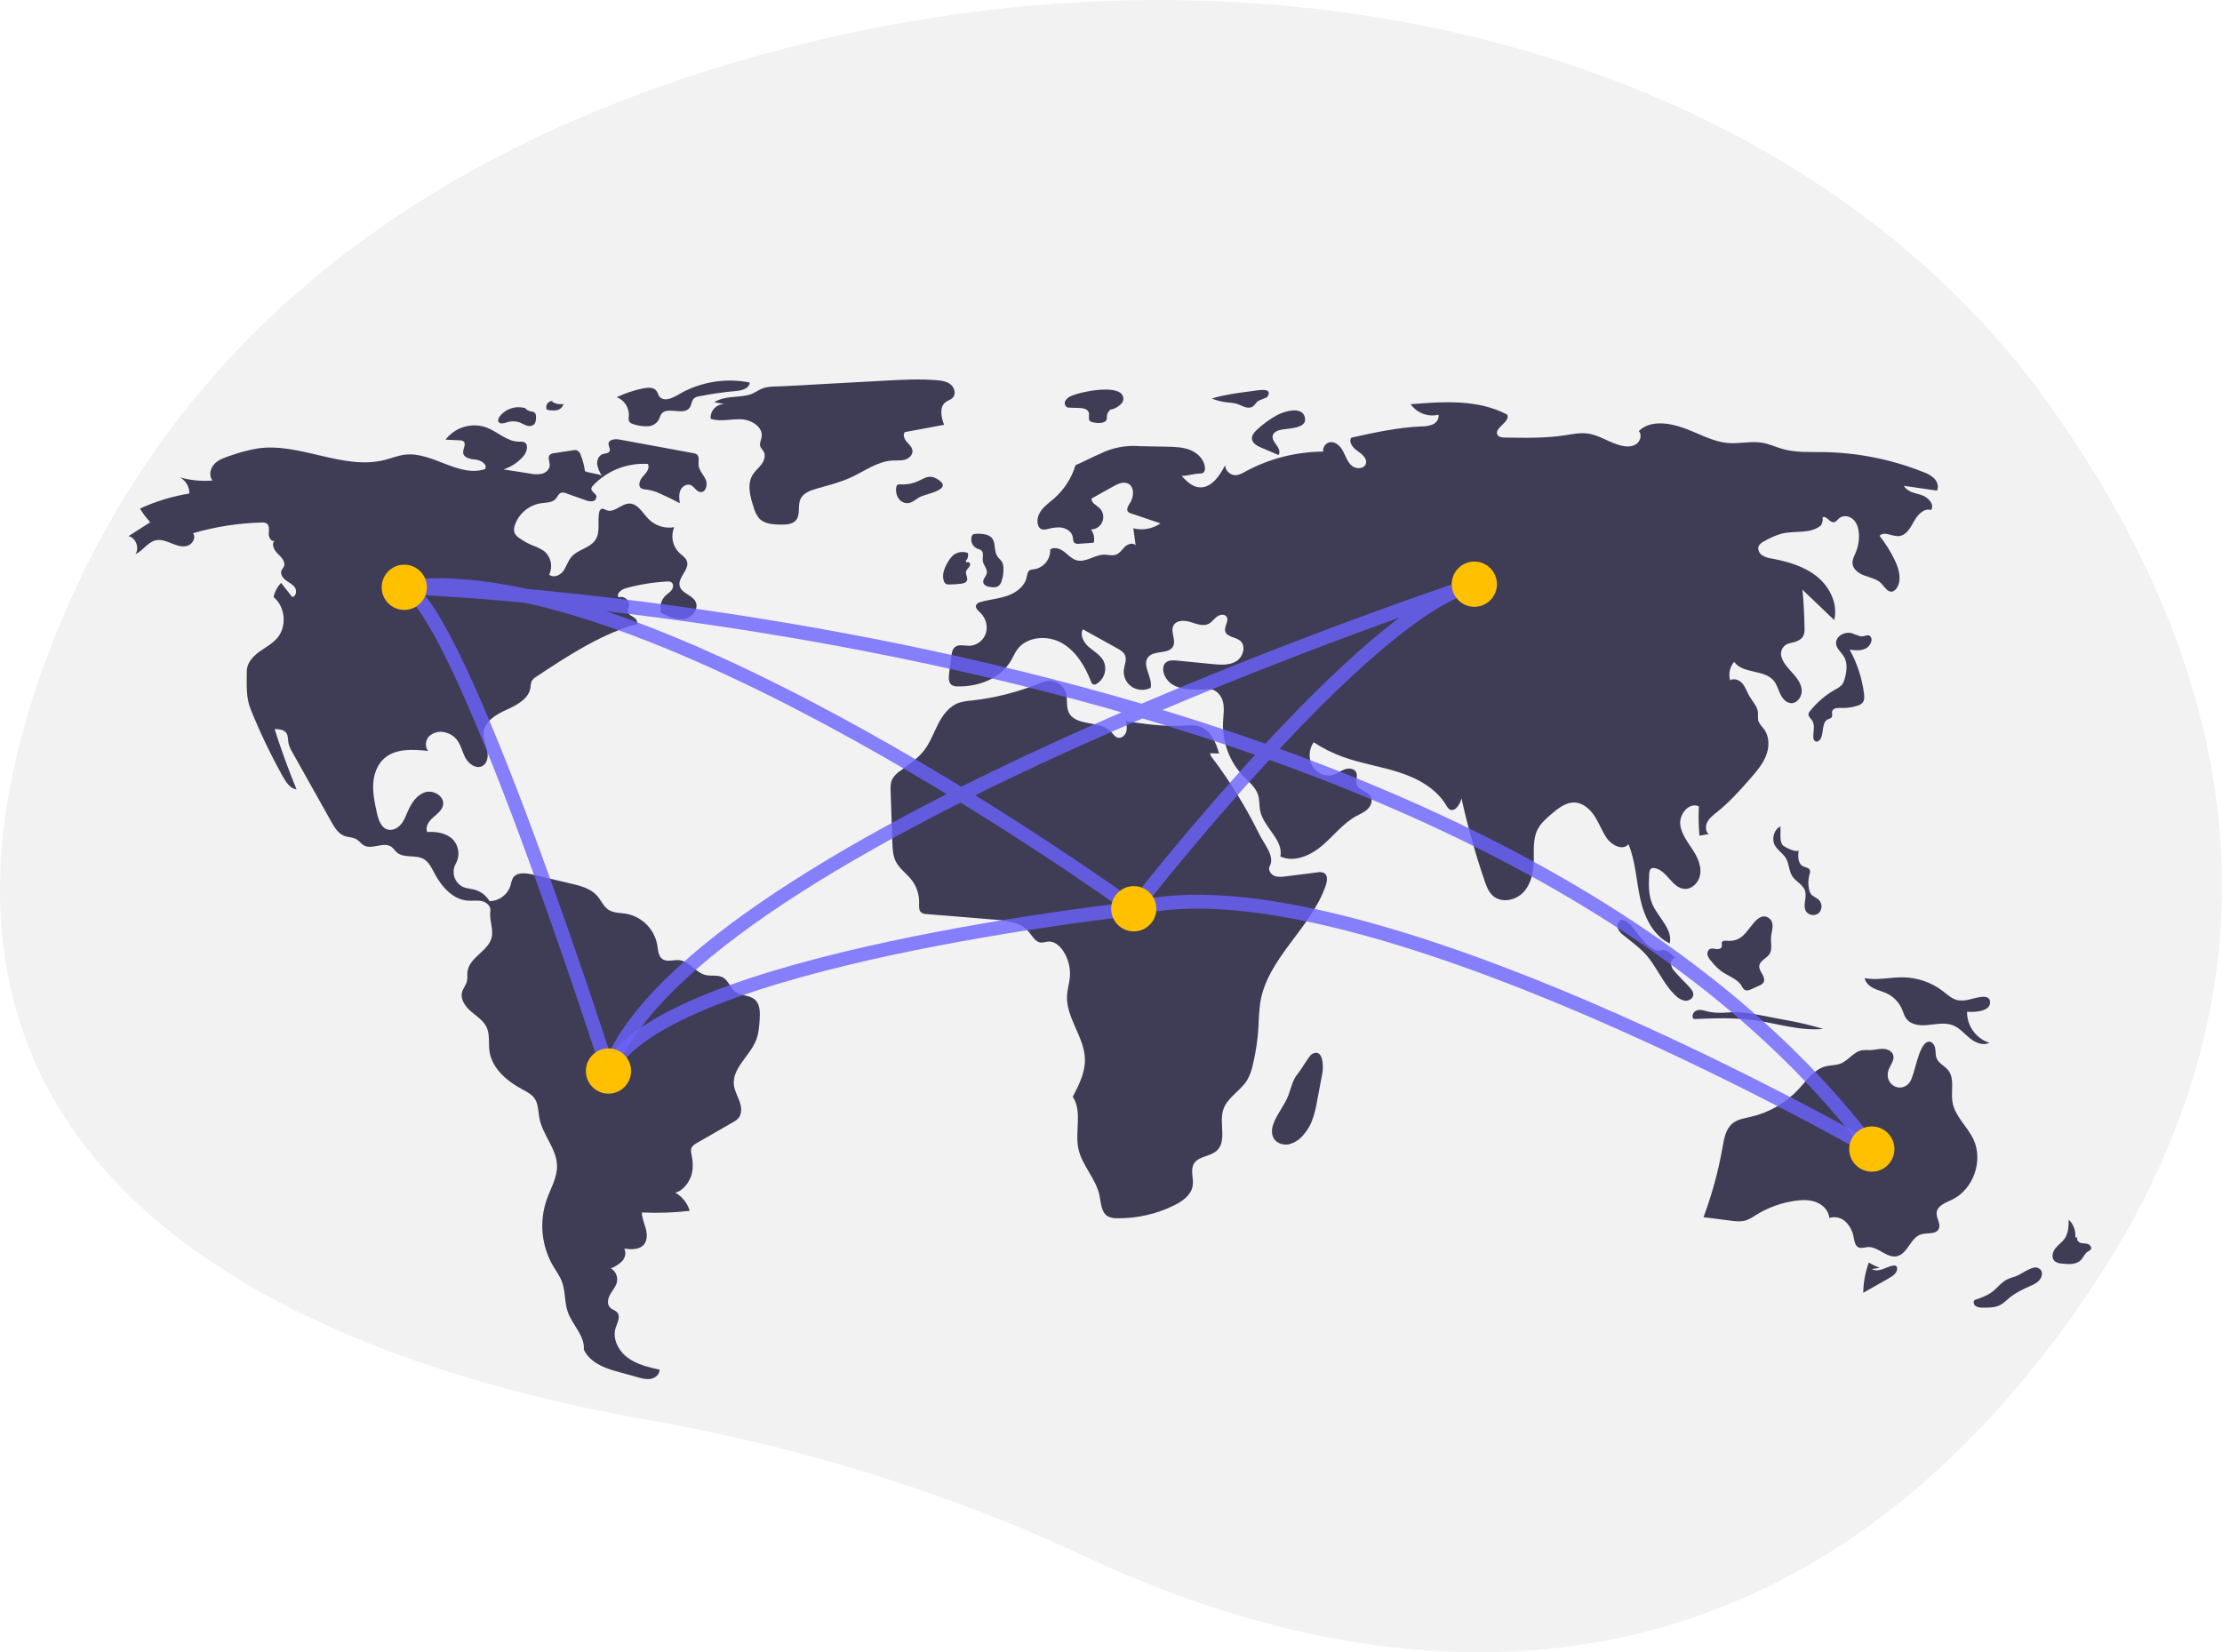 <svg width="320" height="238" viewBox="0 0 320 238" fill="none" xmlns="http://www.w3.org/2000/svg">
<g clip-path="url(#clip0_193_1257)">
<path d="M294.805 57.854C258.486 7.25 181.763 -13.278 106.308 8.831C66.418 20.519 27.956 43.938 8.895 89.285C-25.178 170.347 46.363 196.236 93.143 204.487C115.763 208.477 137.067 215.179 156.535 224.304C191.561 240.72 253.557 255.267 300.307 186.885C334.191 137.322 318.997 91.562 294.805 57.854Z" fill="#F2F2F2"/>
<path d="M84.237 67.866C84.136 67.062 83.93 66.275 83.626 65.523C83.587 65.381 83.519 65.249 83.427 65.134C83.334 65.02 83.219 64.926 83.088 64.859C82.913 64.814 82.729 64.811 82.553 64.853L79.81 65.273C79.58 65.284 79.36 65.369 79.184 65.517C78.827 65.893 79.178 66.499 79.168 67.018C79.155 67.602 78.637 68.076 78.076 68.232C77.502 68.348 76.911 68.341 76.341 68.211L72.504 67.614C73.634 67.253 74.64 66.581 75.406 65.675C75.911 65.076 76.18 63.958 75.45 63.675C75.233 63.615 75.007 63.597 74.784 63.621C73.046 63.635 71.678 62.181 70.051 61.57C69.01 61.203 67.879 61.176 66.822 61.492C65.764 61.807 64.833 62.45 64.162 63.328L66.205 63.426C66.397 63.416 66.588 63.466 66.75 63.572C67.198 63.94 66.641 64.648 66.704 65.225C66.786 65.974 67.78 66.134 68.529 66.21C69.278 66.286 70.229 66.895 69.868 67.557C66.103 68.856 62.27 65.018 58.315 65.491C57.314 65.61 56.369 66.004 55.392 66.252C49.422 67.764 43.25 63.729 37.152 64.584C35.796 64.815 34.463 65.167 33.17 65.635C32.34 65.908 31.474 66.203 30.871 66.836C30.268 67.469 30.038 68.551 30.61 69.213C29.035 69.342 27.45 69.192 25.927 68.767C26.339 68.996 26.681 69.332 26.919 69.739C27.156 70.146 27.279 70.61 27.276 71.082C24.817 71.483 22.424 72.214 20.159 73.254C20.582 73.958 21.076 74.616 21.632 75.219L18.52 77.222C19.571 77.487 20.115 78.923 19.503 79.819C20.594 79.334 21.27 78.077 22.436 77.822C23.2 77.656 23.977 77.968 24.702 78.262C25.426 78.556 26.223 78.841 26.973 78.621C27.723 78.4 28.277 77.426 27.8 76.805C31.006 75.869 34.32 75.35 37.66 75.263C37.917 75.231 38.178 75.28 38.406 75.405C38.841 75.707 38.727 76.359 38.703 76.888C38.68 77.418 39.092 78.113 39.564 77.875C39.008 78.357 39.483 79.266 40.017 79.773C40.55 80.28 41.192 80.98 40.866 81.641C40.781 81.813 40.636 81.951 40.554 82.124C40.312 82.638 40.696 83.236 41.15 83.576C41.603 83.917 42.158 84.155 42.472 84.627C42.787 85.099 42.644 85.925 42.081 85.991L40.482 83.957C39.935 84.524 39.56 85.235 39.401 86.007C41.097 87.396 41.353 90.222 39.932 91.893C39.206 92.747 38.174 93.266 37.273 93.932C36.373 94.598 35.539 95.546 35.541 96.667C35.545 98.604 35.387 100.404 36.112 102.2C37.449 105.511 38.992 108.735 40.733 111.853C41.19 112.671 41.781 113.568 42.707 113.709C41.537 110.857 40.483 107.959 39.546 105.018C40.157 105.02 40.862 105.069 41.219 105.564C41.515 105.973 41.452 106.531 41.544 107.028C41.661 107.51 41.856 107.969 42.122 108.388L47.71 118.356C48.174 119.183 48.705 120.07 49.591 120.404C50.157 120.618 50.812 120.578 51.333 120.886C51.741 121.127 52.016 121.556 52.433 121.783C53.61 122.426 55.247 121.193 56.347 121.961C56.662 122.18 56.862 122.529 57.152 122.781C58.168 123.662 59.835 123.072 61.008 123.73C61.764 124.153 62.156 125 62.559 125.768C63.569 127.691 65.204 129.575 67.368 129.728C68.048 129.777 68.743 129.648 69.407 129.799C70.072 129.95 70.726 130.531 70.62 131.205C70.437 132.361 71.007 133.627 70.854 134.787C70.575 136.9 67.582 137.828 67.325 139.944C67.268 140.407 67.356 140.885 67.246 141.339C67.111 141.895 66.694 142.347 66.546 142.9C66.265 143.946 67.014 144.988 67.837 145.693C68.66 146.397 69.642 147.004 70.092 147.99C70.567 149.032 70.334 150.247 70.488 151.382C70.826 153.86 72.964 155.698 75.164 156.882C75.834 157.243 76.554 157.593 76.987 158.219C77.554 159.036 77.497 160.113 77.686 161.09C78.15 163.481 80.16 165.451 80.217 167.887C80.258 169.617 79.297 171.188 78.723 172.821C78.185 174.386 77.99 176.048 78.152 177.695C78.314 179.342 78.829 180.935 79.661 182.364C80.091 183.09 80.604 183.775 80.908 184.562C81.45 185.967 81.274 187.563 81.774 188.983C82.435 190.861 84.25 192.412 84.077 194.395C84.901 196.109 86.721 196.951 88.552 197.461L91.832 198.375C92.46 198.55 93.116 198.727 93.756 198.6C94.395 198.473 95.006 197.941 94.989 197.289C93.381 196.926 91.721 196.539 90.394 195.558C89.068 194.576 88.16 192.828 88.663 191.256C88.896 190.527 89.393 189.685 88.921 189.082C88.651 188.737 88.157 188.647 87.852 188.333C87.376 187.842 87.54 187.017 87.882 186.425C88.223 185.833 88.717 185.304 88.855 184.634C88.925 184.26 88.878 183.873 88.722 183.525C88.566 183.178 88.307 182.887 87.98 182.691C88.589 182.461 89.142 182.105 89.604 181.647C90.031 181.159 90.228 180.407 89.892 179.851C90.89 179.978 92.067 180.04 92.722 179.276C93.245 178.666 93.209 177.754 93.003 176.977C92.796 176.2 92.447 175.446 92.436 174.642C94.737 174.751 97.043 174.673 99.331 174.408C99 173.292 98.248 172.349 97.235 171.779C98.271 171.603 99.215 170.361 99.543 169.361C99.87 168.361 99.787 167.272 99.584 166.239C99.507 165.973 99.496 165.692 99.553 165.421C99.67 165.048 100.035 164.821 100.373 164.627L105.517 161.669C105.824 161.515 106.103 161.309 106.34 161.061C106.879 160.427 106.799 159.47 106.523 158.685C106.247 157.899 105.805 157.161 105.699 156.335C105.381 153.866 108.021 152.094 108.912 149.77C109.261 148.858 109.333 147.866 109.4 146.892C109.473 145.845 109.478 144.629 108.676 143.954C107.906 143.307 106.704 143.452 105.898 142.85C105.16 142.299 104.905 141.228 104.099 140.782C103.367 140.378 102.448 140.635 101.634 140.445C100.199 140.11 99.297 138.455 97.832 138.301C97.006 138.215 96.07 138.619 95.393 138.137C94.796 137.713 94.772 136.859 94.658 136.135C94.459 135.009 93.921 133.972 93.115 133.162C92.308 132.353 91.274 131.81 90.151 131.607C89.299 131.47 88.371 131.522 87.646 131.053C86.912 130.578 86.575 129.689 85.999 129.032C85.07 127.972 83.606 127.596 82.235 127.273L76.658 125.96C75.668 125.727 74.392 125.604 73.861 126.472C73.703 126.803 73.592 127.153 73.53 127.514C73.331 128.167 72.93 128.739 72.385 129.15C71.841 129.56 71.18 129.787 70.499 129.798C70.031 129 69.274 128.413 68.385 128.161C67.82 128.003 67.214 127.985 66.675 127.753C66.381 127.61 66.12 127.408 65.907 127.159C65.694 126.911 65.534 126.622 65.436 126.31C65.338 125.997 65.306 125.668 65.34 125.343C65.373 125.017 65.473 124.702 65.633 124.417C65.954 123.843 66.079 123.18 65.986 122.529C65.894 121.878 65.59 121.276 65.122 120.815C64.173 119.963 62.801 119.757 61.53 119.842C61.197 119.114 61.754 118.293 62.354 117.764C62.954 117.236 63.683 116.716 63.813 115.926C64.019 114.684 62.436 113.74 61.234 114.111C60.032 114.481 59.265 115.65 58.758 116.802C58.467 117.463 58.22 118.16 57.761 118.717C57.302 119.274 56.563 119.674 55.864 119.495C54.874 119.241 54.492 118.064 54.273 117.065C53.979 115.725 53.684 114.366 53.745 112.995C53.807 111.624 54.268 110.217 55.278 109.289C56.923 107.777 59.447 107.925 61.667 108.166C61.142 107.574 61.272 106.577 61.833 106.02C62.129 105.757 62.485 105.569 62.87 105.475C63.255 105.38 63.657 105.381 64.042 105.477C64.711 105.616 65.313 105.977 65.753 106.501C66.383 107.271 66.563 108.311 67.04 109.185C67.517 110.06 68.589 110.805 69.467 110.336C70.225 109.931 70.345 108.879 70.156 108.039C69.968 107.2 69.567 106.384 69.635 105.526C69.766 103.889 71.46 102.904 72.955 102.23C74.45 101.556 76.162 100.65 76.399 99.025C76.407 98.707 76.467 98.393 76.576 98.094C76.742 97.83 76.973 97.613 77.246 97.464C81.609 94.576 86.045 91.654 91.032 90.076C91.292 89.994 91.322 90.085 91.587 90.021C91.957 89.807 91.712 89.214 91.357 88.976C91.002 88.737 90.528 88.554 90.438 88.135C90.372 87.828 90.553 87.526 90.6 87.215C90.715 86.451 89.802 85.745 89.093 86.05C88.692 85.519 89.485 84.902 90.126 84.725C92.05 84.195 94.026 83.872 96.019 83.761C96.249 83.725 96.485 83.765 96.69 83.875C97.025 84.108 96.982 84.64 96.745 84.972C96.507 85.303 96.138 85.511 95.843 85.791C95.52 86.107 95.289 86.504 95.177 86.942C95.064 87.379 95.074 87.839 95.204 88.271C96.245 88.801 97.376 89.347 98.528 89.16C99.681 88.973 100.704 87.677 100.162 86.641C99.658 85.677 98.142 85.459 97.882 84.403C97.577 83.165 99.326 82.065 98.932 80.853C98.759 80.322 98.231 80.01 97.826 79.626C97.347 79.156 97.021 78.552 96.891 77.894C96.761 77.235 96.834 76.553 97.098 75.936C96.438 76.052 95.759 76.008 95.119 75.808C94.479 75.607 93.897 75.256 93.421 74.784C92.541 73.895 91.839 72.492 90.59 72.532C89.444 72.569 88.456 73.908 87.384 73.499C87.121 73.399 86.843 73.194 86.587 73.314C86.503 73.368 86.433 73.441 86.382 73.527C86.33 73.612 86.299 73.709 86.29 73.808C86.017 75.112 86.486 76.598 85.776 77.725C85.004 78.951 83.217 79.121 82.281 80.227C81.773 80.827 81.576 81.635 81.109 82.268C80.641 82.901 79.65 83.303 79.089 82.752C79.365 82.185 79.44 81.541 79.302 80.925C79.165 80.309 78.823 79.759 78.333 79.363C77.812 79.023 77.251 78.75 76.663 78.549C76.005 78.271 75.379 77.922 74.797 77.508C74.505 77.332 74.268 77.078 74.112 76.774C73.988 76.394 74.005 75.983 74.159 75.614C74.443 74.798 74.944 74.075 75.609 73.523C76.274 72.972 77.076 72.612 77.93 72.484C78.677 72.382 79.545 72.418 80.039 71.849C80.301 71.547 80.438 71.091 80.817 70.969C81.06 70.92 81.312 70.951 81.536 71.058L84.322 72.04C84.633 72.18 84.975 72.237 85.315 72.204C85.483 72.181 85.637 72.096 85.745 71.964C85.853 71.833 85.907 71.666 85.897 71.496C85.808 71.033 85.096 70.81 85.16 70.343C85.197 70.192 85.278 70.055 85.394 69.951C86.399 68.879 87.629 68.043 88.995 67.503C90.361 66.963 91.829 66.732 93.295 66.826C93.646 67.405 93.09 68.09 92.627 68.583C92.165 69.077 91.793 69.959 92.352 70.339C92.582 70.456 92.837 70.514 93.094 70.507C93.78 70.6 94.447 70.802 95.069 71.106C96.032 71.526 96.976 71.985 97.902 72.483C97.82 71.872 97.742 71.228 97.974 70.657C98.205 70.085 98.863 69.637 99.437 69.859C99.991 70.074 100.275 70.808 100.864 70.875C101.651 70.965 101.962 69.801 101.633 69.08C101.304 68.358 100.654 67.754 100.599 66.963C100.563 66.43 100.766 65.768 100.34 65.445C100.188 65.348 100.016 65.287 99.838 65.268L89.208 63.31C88.577 63.194 87.665 63.283 87.637 63.925C87.621 64.283 87.941 64.638 87.799 64.967C87.648 65.319 87.152 65.287 86.79 65.411C86.229 65.604 85.947 66.271 86.001 66.863C86.1 67.451 86.327 68.009 86.667 68.499C85.976 68.209 84.929 68.156 84.237 67.866Z" fill="#3F3D56"/>
<path d="M75.756 58.832C75.086 58.609 74.364 58.599 73.687 58.802C73.011 59.005 72.413 59.411 71.975 59.965C71.8 60.196 71.653 60.514 71.799 60.764C72.01 61.122 72.545 60.981 72.939 60.853C73.519 60.645 74.151 60.63 74.74 60.81C75.111 60.937 75.442 61.162 75.814 61.285C75.996 61.361 76.194 61.386 76.388 61.357C76.583 61.329 76.766 61.248 76.917 61.123C77.173 60.863 77.189 60.457 77.189 60.092C77.207 59.969 77.197 59.845 77.161 59.727C77.124 59.609 77.062 59.501 76.978 59.41C76.829 59.323 76.662 59.274 76.49 59.265C76.105 59.194 75.757 58.99 75.505 58.689" fill="#3F3D56"/>
<path d="M79.589 57.763C79.439 57.755 79.289 57.785 79.154 57.852C79.02 57.918 78.904 58.018 78.819 58.142C78.734 58.266 78.683 58.41 78.669 58.56C78.656 58.71 78.681 58.861 78.743 58.998C79.203 59.124 79.684 59.155 80.158 59.09C80.394 59.053 80.613 58.948 80.789 58.786C80.966 58.625 81.09 58.414 81.147 58.182C80.59 58.284 80.015 58.174 79.534 57.874" fill="#3F3D56"/>
<path d="M92.448 55.978C91.195 56.245 89.977 56.66 88.82 57.213C89.365 57.423 89.829 57.802 90.142 58.296C90.456 58.79 90.602 59.371 90.561 59.955C90.512 60.179 90.518 60.411 90.578 60.632C90.711 60.956 91.097 61.077 91.436 61.16C92.046 61.346 92.683 61.428 93.32 61.401C93.639 61.384 93.948 61.288 94.221 61.122C94.493 60.955 94.719 60.723 94.88 60.447C94.972 60.185 95.08 59.928 95.204 59.679C96.018 58.438 98.435 59.939 99.309 58.74C99.617 58.317 99.589 57.681 99.99 57.346C100.198 57.2 100.438 57.108 100.69 57.079C102.447 56.729 104.222 56.476 106.006 56.321C106.852 56.247 107.954 55.943 107.961 55.093C104.776 54.467 101.474 54.912 98.567 56.358C97.52 56.884 96.135 57.988 95.126 57.292C94.749 57.031 94.767 56.329 94.247 56.036C93.716 55.737 93.013 55.858 92.448 55.978Z" fill="#3F3D56"/>
<path d="M102.864 57.929L104.36 58.217C104.084 58.204 103.81 58.251 103.554 58.354C103.298 58.456 103.067 58.612 102.876 58.811C102.686 59.01 102.539 59.247 102.447 59.507C102.356 59.767 102.32 60.044 102.343 60.319C103.744 60.787 105.27 60.331 106.745 60.394C108.22 60.456 109.936 61.511 109.684 62.967C109.608 63.408 109.354 63.848 109.486 64.275C109.578 64.574 109.842 64.786 109.991 65.062C110.301 65.636 110.053 66.362 109.662 66.884C109.27 67.406 108.744 67.823 108.401 68.377C107.546 69.757 108.032 71.541 108.541 73.082C108.688 73.665 108.96 74.208 109.337 74.675C110.091 75.478 111.32 75.548 112.421 75.564C113.222 75.576 114.14 75.536 114.646 74.915C115.307 74.103 114.845 72.837 115.28 71.885C115.676 71.02 116.683 70.649 117.596 70.386C119.269 69.904 120.973 69.494 122.554 68.766C124.517 67.862 126.352 66.453 128.51 66.336C129.115 66.304 129.736 66.375 130.319 66.209C130.902 66.043 131.456 65.538 131.412 64.933C131.374 64.415 130.937 64.036 130.595 63.646C130.254 63.256 129.986 62.656 130.3 62.243L135.956 61.186C135.555 60.092 135.242 58.651 136.164 57.939C136.496 57.682 136.941 57.579 137.224 57.269C137.706 56.739 137.464 55.827 136.907 55.377C136.35 54.927 135.597 54.822 134.884 54.763C132.404 54.557 129.91 54.693 127.425 54.829C122.568 55.096 117.71 55.362 112.853 55.629C111.875 55.683 110.746 55.601 109.849 55.935C109.09 56.218 108.55 56.737 107.682 56.919C106.079 57.256 104.315 57.028 102.864 57.929Z" fill="#3F3D56"/>
<path d="M129.649 69.762C129.497 69.738 129.341 69.773 129.214 69.861C129.13 69.953 129.08 70.072 129.072 70.197C128.976 70.748 129.091 71.315 129.394 71.785C129.549 72.016 129.762 72.2 130.012 72.32C130.262 72.441 130.54 72.491 130.816 72.468C131.489 72.382 131.985 71.807 132.604 71.526C133.558 71.094 137.609 70.42 134.807 68.904C133.841 68.382 133.217 68.843 132.456 69.187C131.59 69.631 130.62 69.829 129.649 69.762Z" fill="#3F3D56"/>
<path d="M154.194 57.073C153.867 57.207 153.593 57.446 153.416 57.752C153.334 57.907 153.315 58.088 153.363 58.257C153.411 58.426 153.521 58.57 153.672 58.66C153.795 58.704 153.924 58.725 154.054 58.72L155.385 58.76C155.95 58.777 156.656 58.898 156.808 59.443C156.92 59.848 156.668 60.368 156.973 60.658C157.103 60.759 157.26 60.821 157.425 60.834C157.864 60.947 158.321 60.962 158.766 60.878C159.734 60.618 159.225 60.026 159.53 59.499C159.997 58.693 159.916 59.181 160.738 58.719C161.345 58.378 162.129 57.759 161.623 56.89C160.742 55.378 155.495 56.423 154.194 57.073Z" fill="#3F3D56"/>
<path d="M180.455 56.313L179.683 56.416C177.941 56.649 176.188 56.884 174.51 57.408C175.237 57.695 175.999 57.883 176.776 57.964C177.203 57.985 177.628 58.046 178.045 58.145C178.786 58.366 179.532 58.936 180.249 58.644C180.692 58.463 180.837 58 181.205 57.755C181.459 57.585 182.422 57.311 182.53 57.14C183.4 55.758 181.124 56.224 180.455 56.313Z" fill="#3F3D56"/>
<path d="M183.848 59.829C182.816 60.407 181.858 61.109 180.997 61.919C180.634 62.261 180.263 62.686 180.296 63.184C180.34 63.845 181.043 64.229 181.653 64.488L184.123 65.535C184.423 65.112 184.148 64.528 183.839 64.113C183.529 63.697 183.161 63.216 183.298 62.716C183.454 62.146 184.149 61.951 184.732 61.853C185.681 61.693 188.242 61.706 187.934 60.174C187.572 58.368 184.801 59.295 183.848 59.829Z" fill="#3F3D56"/>
<path d="M183.351 161.983C183.116 162.664 183.094 163.467 183.5 164.062C183.957 164.73 184.87 164.979 185.66 164.81C186.447 164.6 187.149 164.148 187.666 163.519C188.139 162.991 188.528 162.394 188.819 161.747C189.226 160.741 189.513 159.689 189.674 158.615L190.441 154.584C190.612 153.683 190.606 150.92 188.952 151.82C188.5 152.066 187.454 154.008 186.981 154.558C186.127 155.55 186.014 156.513 185.565 157.715C185.002 159.22 183.871 160.475 183.351 161.983Z" fill="#3F3D56"/>
<path d="M270.703 182.613C270.162 182.401 269.636 182.151 269.131 181.864C268.625 183.258 268.355 184.728 268.334 186.211L272.038 184.113C272.595 183.797 273.226 183.359 273.214 182.718C273.219 182.639 273.203 182.56 273.167 182.489C273.131 182.419 273.076 182.359 273.009 182.317C272.927 182.284 272.837 182.273 272.75 182.286C272.201 182.332 271.7 182.603 271.182 182.791C270.664 182.979 270.058 183.078 269.583 182.799" fill="#3F3D56"/>
<path d="M290.237 183.858C289.831 183.969 289.434 184.112 289.05 184.285C288.2 184.718 287.622 185.54 286.857 186.111C286.125 186.656 285.244 186.956 284.38 187.247C284.125 187.472 284.242 187.926 284.518 188.124C284.815 188.293 285.156 188.369 285.496 188.344C286.395 188.364 287.341 188.372 288.128 187.938C288.572 187.65 288.986 187.32 289.367 186.953C290.287 186.184 291.392 185.677 292.486 185.187C292.884 185.036 293.252 184.816 293.573 184.536C294.26 183.858 294.309 182.812 293.318 182.581C292.517 182.395 291 183.611 290.237 183.858Z" fill="#3F3D56"/>
<path d="M298.868 178.213C298.913 177.747 298.851 177.276 298.687 176.837C298.524 176.398 298.262 176.002 297.923 175.679C297.913 176.612 297.885 177.607 297.361 178.378C296.987 178.928 296.401 179.3 295.992 179.824C295.583 180.348 295.401 181.178 295.881 181.638C296.188 181.871 296.562 182 296.947 182.005C297.903 182.118 299.009 182.181 299.679 181.489C300.045 181.112 300.223 180.553 300.669 180.276C300.835 180.206 300.984 180.1 301.104 179.965C301.288 179.671 300.995 179.285 300.666 179.179C300.336 179.074 299.973 179.123 299.642 179.023C299.311 178.923 299.007 178.55 299.177 178.248" fill="#3F3D56"/>
<path d="M283.528 143.991C283.027 144.113 282.508 144.143 281.995 144.081C281.145 143.925 280.482 143.283 279.796 142.756C278.163 141.511 276.178 140.817 274.126 140.773C272.26 140.737 270.376 141.244 268.543 140.89C268.663 141.557 269.233 142.058 269.841 142.355C270.449 142.652 271.12 142.802 271.731 143.093C272.71 143.564 273.486 144.373 273.918 145.371C274.115 145.831 274.238 146.331 274.537 146.733C275.146 147.554 276.301 147.734 277.32 147.667C278.649 147.58 280.038 147.197 281.274 147.693C282.22 148.072 282.897 148.901 283.687 149.546C284.476 150.19 285.589 150.668 286.496 150.203C285.554 149.898 284.734 149.299 284.156 148.494C283.578 147.689 283.272 146.721 283.283 145.729C284.172 145.811 286.734 145.779 286.596 144.266C286.479 142.984 284.292 143.852 283.528 143.991Z" fill="#3F3D56"/>
<path d="M271.892 154.425C272.05 153.558 272.914 152.792 272.645 151.952C272.459 151.372 271.787 151.085 271.178 151.071C270.569 151.057 269.971 151.238 269.363 151.255C268.967 151.234 268.569 151.24 268.174 151.272C266.966 151.471 266.221 152.739 265.082 153.19C264.39 153.464 263.612 153.412 262.892 153.601C261.258 154.031 260.224 155.578 259.081 156.825C257.235 158.831 254.83 160.235 252.177 160.856C251.248 161.072 250.249 161.209 249.51 161.814C248.532 162.614 248.291 163.986 248.074 165.232C247.472 168.673 246.553 172.051 245.329 175.322L249.21 175.818C249.948 175.912 250.712 176.004 251.423 175.786C251.94 175.591 252.429 175.33 252.879 175.009C254.608 173.935 256.542 173.235 258.558 172.957C259.574 172.817 260.64 172.791 261.593 173.17C262.547 173.548 263.365 174.406 263.445 175.43C263.858 175.301 264.297 175.287 264.717 175.39C265.137 175.492 265.521 175.706 265.828 176.01C266.436 176.63 266.834 177.426 266.966 178.284C267.068 178.816 267.171 179.453 267.663 179.676C268.065 179.858 268.526 179.662 268.966 179.627C270.458 179.507 271.697 181.249 273.163 180.949C274.736 180.628 275.122 178.269 276.657 177.796C277.538 177.525 278.774 177.855 279.196 177.034C279.568 176.311 278.826 175.476 278.903 174.666C278.997 173.668 280.172 173.245 281.078 172.819C284.201 171.352 285.683 167.143 284.17 164.038C283.273 162.199 281.509 160.751 281.183 158.731C280.932 157.176 281.544 155.363 280.554 154.139C280.051 153.517 279.198 153.173 278.899 152.431C278.71 151.963 278.786 151.433 278.684 150.939C278.583 150.445 278.152 149.928 277.665 150.056C276.251 150.428 275.8 154.801 275.043 155.864C273.892 157.479 271.53 156.415 271.892 154.425Z" fill="#3F3D56"/>
<path d="M245.758 145.643C245.275 145.507 244.747 145.374 244.284 145.568C243.821 145.762 243.551 146.442 243.922 146.78C246.829 146.666 249.754 146.554 252.636 146.949C255.957 147.405 259.243 148.533 262.579 148.201C260.673 147.638 258.737 147.188 256.779 146.853L253.513 146.229C252.637 146.045 251.752 145.908 250.862 145.818C248.999 145.664 247.589 146.157 245.758 145.643Z" fill="#3F3D56"/>
<path d="M248.668 135.506C248.427 135.486 248.128 135.468 248.003 135.676C247.884 135.875 248.02 136.137 247.956 136.359C247.868 136.663 247.471 136.741 247.157 136.7C246.844 136.658 246.505 136.559 246.227 136.711C246.086 136.807 245.981 136.946 245.926 137.108C245.871 137.27 245.87 137.445 245.923 137.607C246.036 137.929 246.22 138.222 246.46 138.465C246.871 138.983 247.338 139.453 247.855 139.865C248.854 140.604 250.207 140.96 250.837 142.032C250.925 142.239 251.062 142.423 251.235 142.568C251.537 142.76 251.931 142.614 252.256 142.465L253.396 141.944C253.602 141.87 253.785 141.745 253.929 141.581C254.19 141.227 254.03 140.724 253.811 140.343C253.592 139.961 253.313 139.567 253.359 139.13C253.443 138.351 254.444 138.052 254.855 137.386C255.27 136.714 255 135.848 255.048 135.059C255.104 134.137 255.683 132.937 254.751 132.248C253.96 131.662 253.204 132.203 252.635 132.85C251.437 134.213 250.871 135.69 248.668 135.506Z" fill="#3F3D56"/>
<path d="M255.588 121.726C255.978 122.472 256.789 122.917 257.213 123.644C257.674 124.432 257.621 125.449 258.12 126.213C258.632 126.996 259.663 127.412 259.95 128.303C260.263 129.276 259.552 130.458 260.119 131.308C260.225 131.447 260.358 131.562 260.511 131.647C260.664 131.731 260.832 131.783 261.006 131.799C261.18 131.815 261.355 131.795 261.52 131.74C261.686 131.684 261.838 131.595 261.967 131.478C262.206 131.217 262.334 130.873 262.324 130.52C262.313 130.166 262.165 129.83 261.911 129.584C261.575 129.278 261.093 129.145 260.813 128.787C260.667 128.581 260.57 128.344 260.529 128.094C260.376 127.374 260.4 126.627 260.6 125.918C260.675 125.739 260.694 125.54 260.655 125.349C260.528 124.982 260.032 124.956 259.683 124.786C258.891 124.399 258.911 123.28 259.049 122.409C258.957 122.989 256.893 122.002 256.677 121.674C256.248 121.021 256.482 119.762 256.397 119.041C255.47 119.488 255.112 120.813 255.588 121.726Z" fill="#3F3D56"/>
<path d="M234.8 133.207C234.419 132.78 233.845 132.334 233.335 132.591C232.945 132.787 232.838 133.327 232.991 133.736C233.177 134.134 233.463 134.476 233.822 134.728C234.886 135.607 236.032 136.4 236.96 137.421C238.621 139.249 239.501 141.716 241.308 143.4C241.671 143.79 242.152 144.051 242.677 144.142C243.203 144.191 243.794 143.853 243.855 143.328C243.905 142.894 243.603 142.507 243.309 142.186C242.607 141.421 241.838 140.718 241.176 139.919C240.87 139.612 240.677 139.21 240.631 138.779C240.627 138.349 241.019 137.899 241.435 138.005C240.929 137.876 240.554 137.032 239.811 136.873C239.19 136.74 239.04 137.125 238.301 136.808C236.892 136.203 235.787 134.313 234.8 133.207Z" fill="#3F3D56"/>
<path d="M267.907 91.639C267.503 91.519 267.106 91.376 266.717 91.213C265.671 90.899 264.287 91.668 264.426 92.753C264.519 93.474 265.189 93.96 265.559 94.585C266.107 95.512 265.961 96.688 265.673 97.726C265.602 98.048 265.467 98.352 265.277 98.62C265.011 98.903 264.692 99.132 264.339 99.295C262.927 100.088 261.681 101.148 260.67 102.416C260.561 102.533 260.484 102.677 260.449 102.834C260.399 103.2 260.767 103.467 260.975 103.773C261.436 104.451 261.103 105.364 261.148 106.184C261.141 106.3 261.164 106.416 261.214 106.52C261.264 106.625 261.34 106.715 261.435 106.782C261.713 106.924 262.043 106.683 262.194 106.41C262.695 105.502 262.318 104.044 263.257 103.606C263.434 103.523 263.65 103.488 263.768 103.332C263.956 103.084 263.775 102.717 263.87 102.421C264.013 101.976 264.621 101.956 265.087 101.976C265.89 102.01 266.693 101.903 267.46 101.66C267.76 101.588 268.033 101.43 268.245 101.204C268.526 100.853 268.501 100.355 268.445 99.909C268.164 97.685 267.461 95.536 266.373 93.577C267.198 93.683 268.095 93.774 268.807 93.344C269.205 93.103 269.683 92.382 269.486 91.891C269.173 91.115 268.608 91.769 267.907 91.639Z" fill="#3F3D56"/>
<path d="M162.153 103.868C162.251 104.398 162.348 104.956 162.175 105.466C162.001 105.977 161.455 106.404 160.94 106.247C160.54 106.126 160.309 105.723 160.025 105.416C158.445 103.708 154.881 104.697 153.906 102.585C153.507 101.722 153.778 100.69 153.506 99.779C153.335 99.253 152.994 98.799 152.537 98.488C152.08 98.177 151.532 98.027 150.981 98.062C150.478 98.134 149.988 98.281 149.528 98.496C146.442 99.733 143.203 100.544 139.9 100.907C139.272 100.946 138.651 101.059 138.05 101.244C136.693 101.737 135.766 102.996 135.107 104.281C134.447 105.566 133.96 106.957 133.076 108.099C132.146 109.298 130.844 110.139 129.629 111.047C129.161 111.349 128.771 111.758 128.492 112.241C128.229 112.782 128.244 113.412 128.264 114.014L128.512 121.324C128.544 122.264 128.584 123.238 129.005 124.079C129.529 125.13 130.566 125.818 131.286 126.746C132.02 127.7 132.402 128.879 132.368 130.082C132.353 130.566 132.305 131.139 132.681 131.442C132.91 131.591 133.178 131.668 133.451 131.664L143.326 132.473C145.064 132.616 146.989 132.85 148.123 134.175C148.658 134.801 149.088 135.7 149.908 135.767C150.26 135.796 150.602 135.651 150.954 135.623C151.841 135.553 152.621 136.227 153.113 136.97C153.857 138.103 154.195 139.455 154.071 140.805C153.991 141.652 153.728 142.476 153.672 143.325C153.456 146.557 156.193 149.365 156.246 152.603C156.277 154.508 155.374 156.288 154.493 157.977C155.914 160.133 154.751 163.003 155.316 165.523C155.853 167.914 157.844 169.786 158.34 172.186C158.567 173.284 158.58 174.636 159.548 175.202C159.972 175.409 160.443 175.503 160.914 175.476C163.758 175.51 166.57 174.869 169.118 173.606C170.315 173.011 171.555 172.124 171.763 170.803C171.932 169.738 171.392 168.547 171.941 167.619C172.588 166.526 174.246 166.612 175.198 165.772C176.742 164.408 175.538 161.807 176.164 159.842C176.726 158.077 178.662 157.138 179.622 155.554C180 154.872 180.271 154.137 180.426 153.373C180.866 151.547 181.139 149.685 181.244 147.81C181.269 146.671 181.353 145.534 181.495 144.403C182.53 137.966 188.885 133.656 190.949 127.472C191.146 126.882 191.238 126.095 190.714 125.761C190.402 125.612 190.049 125.575 189.714 125.656L185.162 126.231C184.596 126.302 183.997 126.369 183.478 126.134C182.958 125.899 182.586 125.241 182.862 124.741C183.635 123.339 182.044 121.567 181.338 120.13C179.435 116.26 177.169 112.58 174.57 109.14C174.404 108.963 174.299 108.736 174.273 108.495L175.565 108.538C175.129 106.971 174.409 105.256 172.889 104.683C172.032 104.36 171.083 104.471 170.169 104.521C167.551 104.665 164.744 104.269 162.153 103.868Z" fill="#3F3D56"/>
<path d="M170.171 68.555C170.857 69.283 171.624 70.055 172.616 70.183C174.367 70.407 175.625 68.594 176.427 67.019C176.457 67.421 176.642 67.795 176.942 68.062C177.243 68.329 177.636 68.468 178.038 68.449C178.47 68.376 178.883 68.215 179.249 67.975C182.719 66.076 186.604 65.071 190.558 65.048C190.52 64.748 190.594 64.445 190.766 64.196C190.938 63.948 191.196 63.773 191.49 63.703C192.294 63.544 193.018 64.24 193.406 64.963C193.794 65.685 194.035 66.523 194.651 67.064C195.267 67.605 196.46 67.582 196.703 66.798C196.937 66.046 196.154 65.405 195.504 64.961C194.854 64.518 194.169 63.697 194.607 63.042C197.928 62.306 201.27 61.567 204.669 61.421C205.248 61.441 205.825 61.342 206.363 61.129C206.882 60.874 207.294 60.296 207.154 59.735C206.412 59.91 205.636 59.859 204.923 59.59C204.21 59.321 203.593 58.845 203.151 58.223C207.868 57.834 212.884 57.501 217.063 59.723C217.565 60.801 215.009 61.698 215.693 62.671C215.911 62.981 216.348 63.017 216.727 63.024C219.631 63.078 222.552 63.131 225.424 62.692C226.473 62.532 227.533 62.305 228.587 62.435C230.342 62.652 231.843 63.825 233.57 64.207C234.272 64.362 235.06 64.368 235.653 63.958C236.245 63.549 236.5 62.617 236.014 62.085C237.64 60.49 240.338 60.885 242.482 61.649C244.627 62.413 246.658 63.645 248.928 63.815C250.556 63.937 252.206 63.498 253.814 63.777C254.825 63.952 255.766 64.402 256.754 64.679C258.622 65.202 260.598 65.092 262.538 65.117C267.487 65.184 272.382 66.158 276.981 67.99C277.579 68.186 278.127 68.51 278.587 68.94C279.015 69.399 279.233 70.112 278.945 70.67L274.193 69.975C274.641 70.857 275.799 71.008 276.74 71.312C277.681 71.617 278.656 72.657 278.091 73.469C277.071 73.144 276.148 74.164 275.633 75.103C275.118 76.042 274.491 77.166 273.422 77.223C272.466 77.274 271.309 76.459 270.686 77.187C271.547 78.275 272.285 79.456 272.885 80.707C273.501 81.992 273.939 83.611 273.107 84.767C272.976 84.973 272.777 85.127 272.545 85.203C271.865 85.376 271.423 84.543 270.936 84.038C270.321 83.402 269.392 83.222 268.56 82.923C267.728 82.625 266.852 82.038 266.787 81.156C266.746 80.607 267.036 80.096 267.249 79.589C267.607 78.733 267.764 77.807 267.707 76.881C267.66 76.136 267.452 75.361 266.917 74.841C266.383 74.32 265.461 74.155 264.887 74.632C264.62 74.854 264.405 75.21 264.058 75.223C263.444 75.247 262.972 74.175 262.478 74.541C262.536 74.931 262.455 75.329 262.25 75.665C260.776 76.949 258.511 76.406 256.61 76.859C255.707 77.118 254.841 77.496 254.037 77.984C253.737 78.113 253.481 78.328 253.302 78.602C253.065 79.064 253.326 79.655 253.744 79.962C254.188 80.234 254.686 80.405 255.203 80.461C257.52 80.9 259.871 81.58 261.701 83.071C263.53 84.561 264.73 87.024 264.151 89.313L259.581 84.941C259.755 86.777 259.853 88.618 259.877 90.463C259.906 90.824 259.857 91.186 259.732 91.525C259.406 92.246 258.523 92.488 257.75 92.647C257.535 92.688 257.33 92.774 257.151 92.9C256.971 93.025 256.82 93.187 256.708 93.376C256.595 93.564 256.523 93.774 256.498 93.991C256.472 94.209 256.492 94.43 256.558 94.639C256.833 95.536 257.518 96.236 258.146 96.933C258.773 97.63 259.391 98.422 259.473 99.356C259.555 100.291 258.851 101.345 257.916 101.28C257.207 101.231 256.681 100.595 256.379 99.951C256.077 99.308 255.897 98.591 255.442 98.044C254.068 96.388 250.98 97.097 249.748 95.332C249.434 95.689 249.217 96.12 249.116 96.585C249.015 97.049 249.034 97.532 249.172 97.986C249.745 97.627 250.53 97.961 250.96 98.483C251.39 99.005 251.594 99.674 251.932 100.26C252.388 101.051 253.114 101.752 253.177 102.663C253.161 103.007 253.166 103.353 253.195 103.696C253.308 104.249 253.774 104.645 254.097 105.106C254.849 106.18 254.812 107.655 254.327 108.873C253.843 110.091 252.972 111.109 252.11 112.096C250.604 113.82 249.067 115.534 247.281 116.965C246.772 117.374 246.228 117.775 245.911 118.346C245.593 118.917 245.577 119.719 246.065 120.153C245.716 120.171 245.09 120.343 244.741 120.36C244.619 118.959 244.592 117.551 244.661 116.146C243.285 115.484 241.802 117.256 241.98 118.775C242.157 120.294 243.255 121.513 244.036 122.827C244.607 123.788 245.032 124.909 244.841 126.011C244.65 127.113 243.668 128.129 242.555 128.032C240.785 127.878 240.045 125.333 238.292 125.042C238.138 125.006 237.975 125.022 237.831 125.088C237.571 125.231 237.526 125.58 237.511 125.877C237.439 127.333 237.377 128.848 237.945 130.191C238.776 132.156 240.922 133.806 240.472 135.891C238.047 134.762 236.786 132.039 236.213 129.423C235.641 126.807 235.545 124.061 234.519 121.588C233.739 122.588 232.101 121.761 231.389 120.712C230.714 119.717 230.299 118.566 229.644 117.558C228.989 116.55 227.985 115.647 226.786 115.592C225.528 115.534 224.437 116.398 223.477 117.215C222.688 117.887 221.878 118.585 221.417 119.513C220.746 120.864 220.921 122.456 220.889 123.965C220.854 125.596 220.509 127.316 219.399 128.51C218.289 129.704 216.24 130.12 215.015 129.044C214.376 128.482 214.067 127.643 213.791 126.837C212.462 122.954 211.355 118.998 210.476 114.989C210.271 115.904 209.468 117.083 208.701 116.544C208.529 116.399 208.39 116.219 208.292 116.017C206.862 113.59 204.214 112.134 201.538 111.261C198.862 110.388 196.047 109.981 193.401 109.022C191.918 108.484 190.501 107.778 189.179 106.916C188.842 107.412 188.646 107.99 188.61 108.589C188.574 109.187 188.701 109.784 188.977 110.317C189.564 111.357 190.892 111.96 192.029 111.596C192.616 111.408 193.113 110.999 193.696 110.798C194.279 110.596 195.061 110.695 195.316 111.257C195.56 111.796 195.191 112.447 195.374 113.009C195.653 113.865 196.942 113.931 197.393 114.71C197.729 115.29 197.453 116.06 196.974 116.527C196.495 116.995 195.856 117.251 195.271 117.577C193.374 118.633 192.024 120.437 190.366 121.84C188.708 123.243 186.369 124.267 184.393 123.367C184.864 120.979 182.022 119.226 181.5 116.848C181.328 116.066 181.417 115.234 181.171 114.472C180.816 113.368 179.837 112.609 179.035 111.772C178.061 110.746 177.303 109.535 176.804 108.211C176.306 106.887 176.077 105.476 176.132 104.062C176.175 103.08 176.356 102.081 176.132 101.124C175.909 100.166 175.117 99.239 174.135 99.282C171.894 99.381 169.07 99.548 167.894 97.635C167.475 96.953 167.292 95.952 167.899 95.429C168.327 95.06 168.959 95.095 169.521 95.15L174.571 95.648C175.752 95.764 177.029 95.86 178.042 95.242C179.056 94.624 179.495 92.983 178.557 92.255C177.871 91.724 176.642 91.752 176.443 90.907C176.277 90.204 177.055 89.405 176.635 88.817C176.334 88.395 175.656 88.512 175.246 88.828C174.835 89.144 174.537 89.607 174.078 89.846C173.272 90.266 172.309 89.867 171.442 89.595C170.575 89.323 169.413 89.3 168.993 90.106C168.522 91.008 169.41 92.19 168.943 93.093C168.326 94.288 166.236 93.608 165.37 94.635C164.375 95.814 166.046 97.573 165.711 99.079C165.283 99.291 164.807 99.389 164.33 99.362C163.853 99.335 163.391 99.185 162.989 98.926C162.594 98.657 162.279 98.285 162.078 97.852C161.877 97.418 161.797 96.937 161.847 96.461C161.93 95.784 162.283 95.092 162.046 94.451C161.855 93.934 161.336 93.626 160.854 93.359L155.946 90.643C155.49 91.49 156.066 92.539 156.787 93.174C157.507 93.81 158.41 94.289 158.883 95.125C159.182 95.705 159.249 96.377 159.07 97.005C158.892 97.632 158.48 98.168 157.92 98.501C157.85 98.55 157.77 98.583 157.687 98.597C157.603 98.612 157.516 98.608 157.434 98.587C157.356 98.54 157.287 98.479 157.233 98.406C157.179 98.333 157.14 98.25 157.119 98.162C156.253 95.943 154.953 93.755 152.874 92.597C150.796 91.438 147.809 91.676 146.446 93.628C146.123 94.092 145.905 94.621 145.623 95.111C144.125 97.716 140.913 98.949 137.912 98.868C137.618 98.885 137.326 98.816 137.071 98.671C136.586 98.335 136.608 97.624 136.682 97.038L136.997 94.553C137.06 94.054 137.152 93.503 137.546 93.191C138.102 92.752 138.904 93.029 139.612 93.019C140.149 92.994 140.664 92.804 141.089 92.476C141.514 92.147 141.828 91.696 141.989 91.183C142.132 90.665 142.131 90.117 141.986 89.599C141.841 89.082 141.558 88.613 141.167 88.245C140.843 87.939 140.407 87.556 140.578 87.145C140.647 87.031 140.739 86.933 140.849 86.859C140.959 86.785 141.084 86.736 141.215 86.715C142.487 86.346 143.831 86.249 145.081 85.812C146.332 85.376 147.545 84.483 147.841 83.191C147.932 82.795 147.973 82.315 148.328 82.119C148.507 82.043 148.698 82.004 148.891 82.004C149.569 81.907 150.187 81.56 150.622 81.03C151.057 80.501 151.278 79.827 151.242 79.143C151.842 78.723 152.681 79.032 153.261 79.478C153.841 79.924 154.353 80.513 155.058 80.705C156.373 81.063 157.644 79.898 159.006 79.892C159.579 79.89 160.172 80.093 160.711 79.899C161.258 79.701 161.584 79.157 162.004 78.754C162.423 78.352 163.159 78.106 163.546 78.54L163.217 76.094C163.881 76.262 164.573 76.286 165.247 76.164C165.921 76.042 166.561 75.777 167.125 75.386L162.863 73.944C162.714 73.907 162.577 73.834 162.464 73.731C162.154 73.397 162.462 72.876 162.714 72.496C163.317 71.588 163.418 70.091 162.427 69.639C161.75 69.33 160.973 69.701 160.324 70.063L157.213 71.8C157.114 72.392 157.837 72.728 158.285 73.127C158.556 73.368 158.748 73.686 158.836 74.038C158.923 74.391 158.902 74.761 158.775 75.102C158.648 75.442 158.422 75.736 158.125 75.945C157.828 76.154 157.475 76.268 157.113 76.272C157.318 76.539 157.46 76.849 157.529 77.178C157.598 77.507 157.593 77.848 157.513 78.174L155.42 78.325C155.185 78.372 154.941 78.325 154.741 78.192C154.517 77.993 154.547 77.644 154.495 77.349C154.37 76.637 153.673 76.137 152.962 76.009C152.251 75.881 151.523 76.045 150.819 76.207C150.52 76.315 150.192 76.307 149.898 76.186C149.729 76.076 149.601 75.915 149.533 75.725C149.225 74.976 149.513 74.095 150.009 73.454C150.505 72.812 151.184 72.344 151.794 71.81C153.252 70.529 154.323 68.866 154.886 67.007C156.038 66.524 157.231 65.867 158.384 65.383C160.16 64.483 162.152 64.096 164.136 64.267L168.038 64.342C169.194 64.364 170.38 64.393 171.449 64.834C172.517 65.275 173.456 66.228 173.529 67.383C173.552 67.514 173.54 67.648 173.496 67.773C173.453 67.898 173.378 68.01 173.279 68.099C173.128 68.181 172.957 68.22 172.786 68.21C171.708 68.248 171.249 68.517 170.171 68.555Z" fill="#3F3D56"/>
<path d="M139.068 80.8C139.22 80.656 139.33 80.472 139.385 80.269C139.44 80.066 139.438 79.852 139.379 79.65C139.008 79.507 138.605 79.47 138.214 79.544C137.823 79.618 137.461 79.799 137.168 80.068C136.937 80.302 136.737 80.566 136.575 80.853C136.063 81.69 135.609 82.691 135.906 83.627C135.93 83.729 135.975 83.826 136.037 83.91C136.098 83.995 136.177 84.066 136.266 84.121C136.4 84.174 136.543 84.197 136.686 84.186C137.251 84.186 137.816 84.151 138.376 84.082C138.721 84.04 139.12 83.943 139.254 83.622C139.428 83.2 139.005 82.723 139.129 82.284C139.21 82.087 139.333 81.91 139.489 81.766C139.567 81.694 139.626 81.604 139.663 81.505C139.7 81.405 139.713 81.298 139.702 81.193C139.652 80.986 139.337 80.869 139.223 81.049" fill="#3F3D56"/>
<path d="M141.997 76.998C141.495 76.882 140.978 76.85 140.466 76.901C140.353 76.898 140.24 76.923 140.14 76.975C140.042 77.047 139.971 77.15 139.939 77.267C139.83 77.615 139.857 77.99 140.013 78.32C140.169 78.648 140.443 78.906 140.781 79.042C140.965 79.085 141.141 79.155 141.303 79.252C141.736 79.589 141.46 80.277 141.542 80.819C141.634 81.429 142.223 81.94 142.115 82.547C142.03 83.025 141.52 83.404 141.602 83.882C141.688 84.383 142.324 84.534 142.83 84.574C143.123 84.626 143.425 84.591 143.7 84.474C143.975 84.286 144.17 84.003 144.248 83.679C144.456 83.061 144.543 82.409 144.505 81.758C144.503 81.462 144.429 81.171 144.289 80.911C144.136 80.704 143.967 80.51 143.783 80.331C142.813 79.201 143.835 77.516 141.997 76.998Z" fill="#3F3D56"/>
<path opacity="0.8" d="M269.567 165.51C269.567 165.51 195.265 122.805 163.277 130.896C163.277 130.896 95.485 138.201 87.628 154.272C87.628 154.272 66.078 86.842 58.221 84.595" stroke="#6C63FF" stroke-width="2" stroke-miterlimit="10"/>
<path opacity="0.8" d="M87.628 154.272C100.086 121.007 212.325 84.145 212.325 84.145C196.388 88.191 163.277 130.897 163.277 130.897C163.277 130.897 93.24 79.875 58.221 84.595C58.221 84.595 212.438 89.652 269.567 165.511" stroke="#6C63FF" stroke-width="2" stroke-miterlimit="10"/>
<g filter="url(#filter0_f_193_1257)">
<path d="M58.221 87.854C60.019 87.854 61.476 86.395 61.476 84.595C61.476 82.795 60.019 81.336 58.221 81.336C56.424 81.336 54.966 82.795 54.966 84.595C54.966 86.395 56.424 87.854 58.221 87.854Z" fill="#FFC000"/>
</g>
<g filter="url(#filter1_f_193_1257)">
<path d="M87.628 157.531C89.425 157.531 90.883 156.072 90.883 154.272C90.883 152.472 89.425 151.013 87.628 151.013C85.83 151.013 84.373 152.472 84.373 154.272C84.373 156.072 85.83 157.531 87.628 157.531Z" fill="#FFC000"/>
</g>
<g filter="url(#filter2_f_193_1257)">
<path d="M212.325 87.404C214.123 87.404 215.58 85.945 215.58 84.145C215.58 82.345 214.123 80.886 212.325 80.886C210.528 80.886 209.071 82.345 209.071 84.145C209.071 85.945 210.528 87.404 212.325 87.404Z" fill="#FFC000"/>
</g>
<g filter="url(#filter3_f_193_1257)">
<path d="M269.567 168.77C271.365 168.77 272.822 167.311 272.822 165.511C272.822 163.711 271.365 162.251 269.567 162.251C267.77 162.251 266.312 163.711 266.312 165.511C266.312 167.311 267.77 168.77 269.567 168.77Z" fill="#FFC000"/>
</g>
<g filter="url(#filter4_f_193_1257)">
<path d="M163.277 134.156C165.075 134.156 166.532 132.697 166.532 130.897C166.532 129.097 165.075 127.637 163.277 127.637C161.479 127.637 160.022 129.097 160.022 130.897C160.022 132.697 161.479 134.156 163.277 134.156Z" fill="#FFC000"/>
</g>
</g>
<defs>
<filter id="filter0_f_193_1257" x="50.966" y="77.336" width="14.51" height="14.518" filterUnits="userSpaceOnUse" color-interpolation-filters="sRGB">
<feFlood flood-opacity="0" result="BackgroundImageFix"/>
<feBlend mode="normal" in="SourceGraphic" in2="BackgroundImageFix" result="shape"/>
<feGaussianBlur stdDeviation="2" result="effect1_foregroundBlur_193_1257"/>
</filter>
<filter id="filter1_f_193_1257" x="80.373" y="147.013" width="14.51" height="14.518" filterUnits="userSpaceOnUse" color-interpolation-filters="sRGB">
<feFlood flood-opacity="0" result="BackgroundImageFix"/>
<feBlend mode="normal" in="SourceGraphic" in2="BackgroundImageFix" result="shape"/>
<feGaussianBlur stdDeviation="2" result="effect1_foregroundBlur_193_1257"/>
</filter>
<filter id="filter2_f_193_1257" x="205.071" y="76.886" width="14.51" height="14.518" filterUnits="userSpaceOnUse" color-interpolation-filters="sRGB">
<feFlood flood-opacity="0" result="BackgroundImageFix"/>
<feBlend mode="normal" in="SourceGraphic" in2="BackgroundImageFix" result="shape"/>
<feGaussianBlur stdDeviation="2" result="effect1_foregroundBlur_193_1257"/>
</filter>
<filter id="filter3_f_193_1257" x="262.312" y="158.251" width="14.51" height="14.518" filterUnits="userSpaceOnUse" color-interpolation-filters="sRGB">
<feFlood flood-opacity="0" result="BackgroundImageFix"/>
<feBlend mode="normal" in="SourceGraphic" in2="BackgroundImageFix" result="shape"/>
<feGaussianBlur stdDeviation="2" result="effect1_foregroundBlur_193_1257"/>
</filter>
<filter id="filter4_f_193_1257" x="156.022" y="123.637" width="14.51" height="14.518" filterUnits="userSpaceOnUse" color-interpolation-filters="sRGB">
<feFlood flood-opacity="0" result="BackgroundImageFix"/>
<feBlend mode="normal" in="SourceGraphic" in2="BackgroundImageFix" result="shape"/>
<feGaussianBlur stdDeviation="2" result="effect1_foregroundBlur_193_1257"/>
</filter>
<clipPath id="clip0_193_1257">
<rect width="320" height="238" fill="white"/>
</clipPath>
</defs>
</svg>

